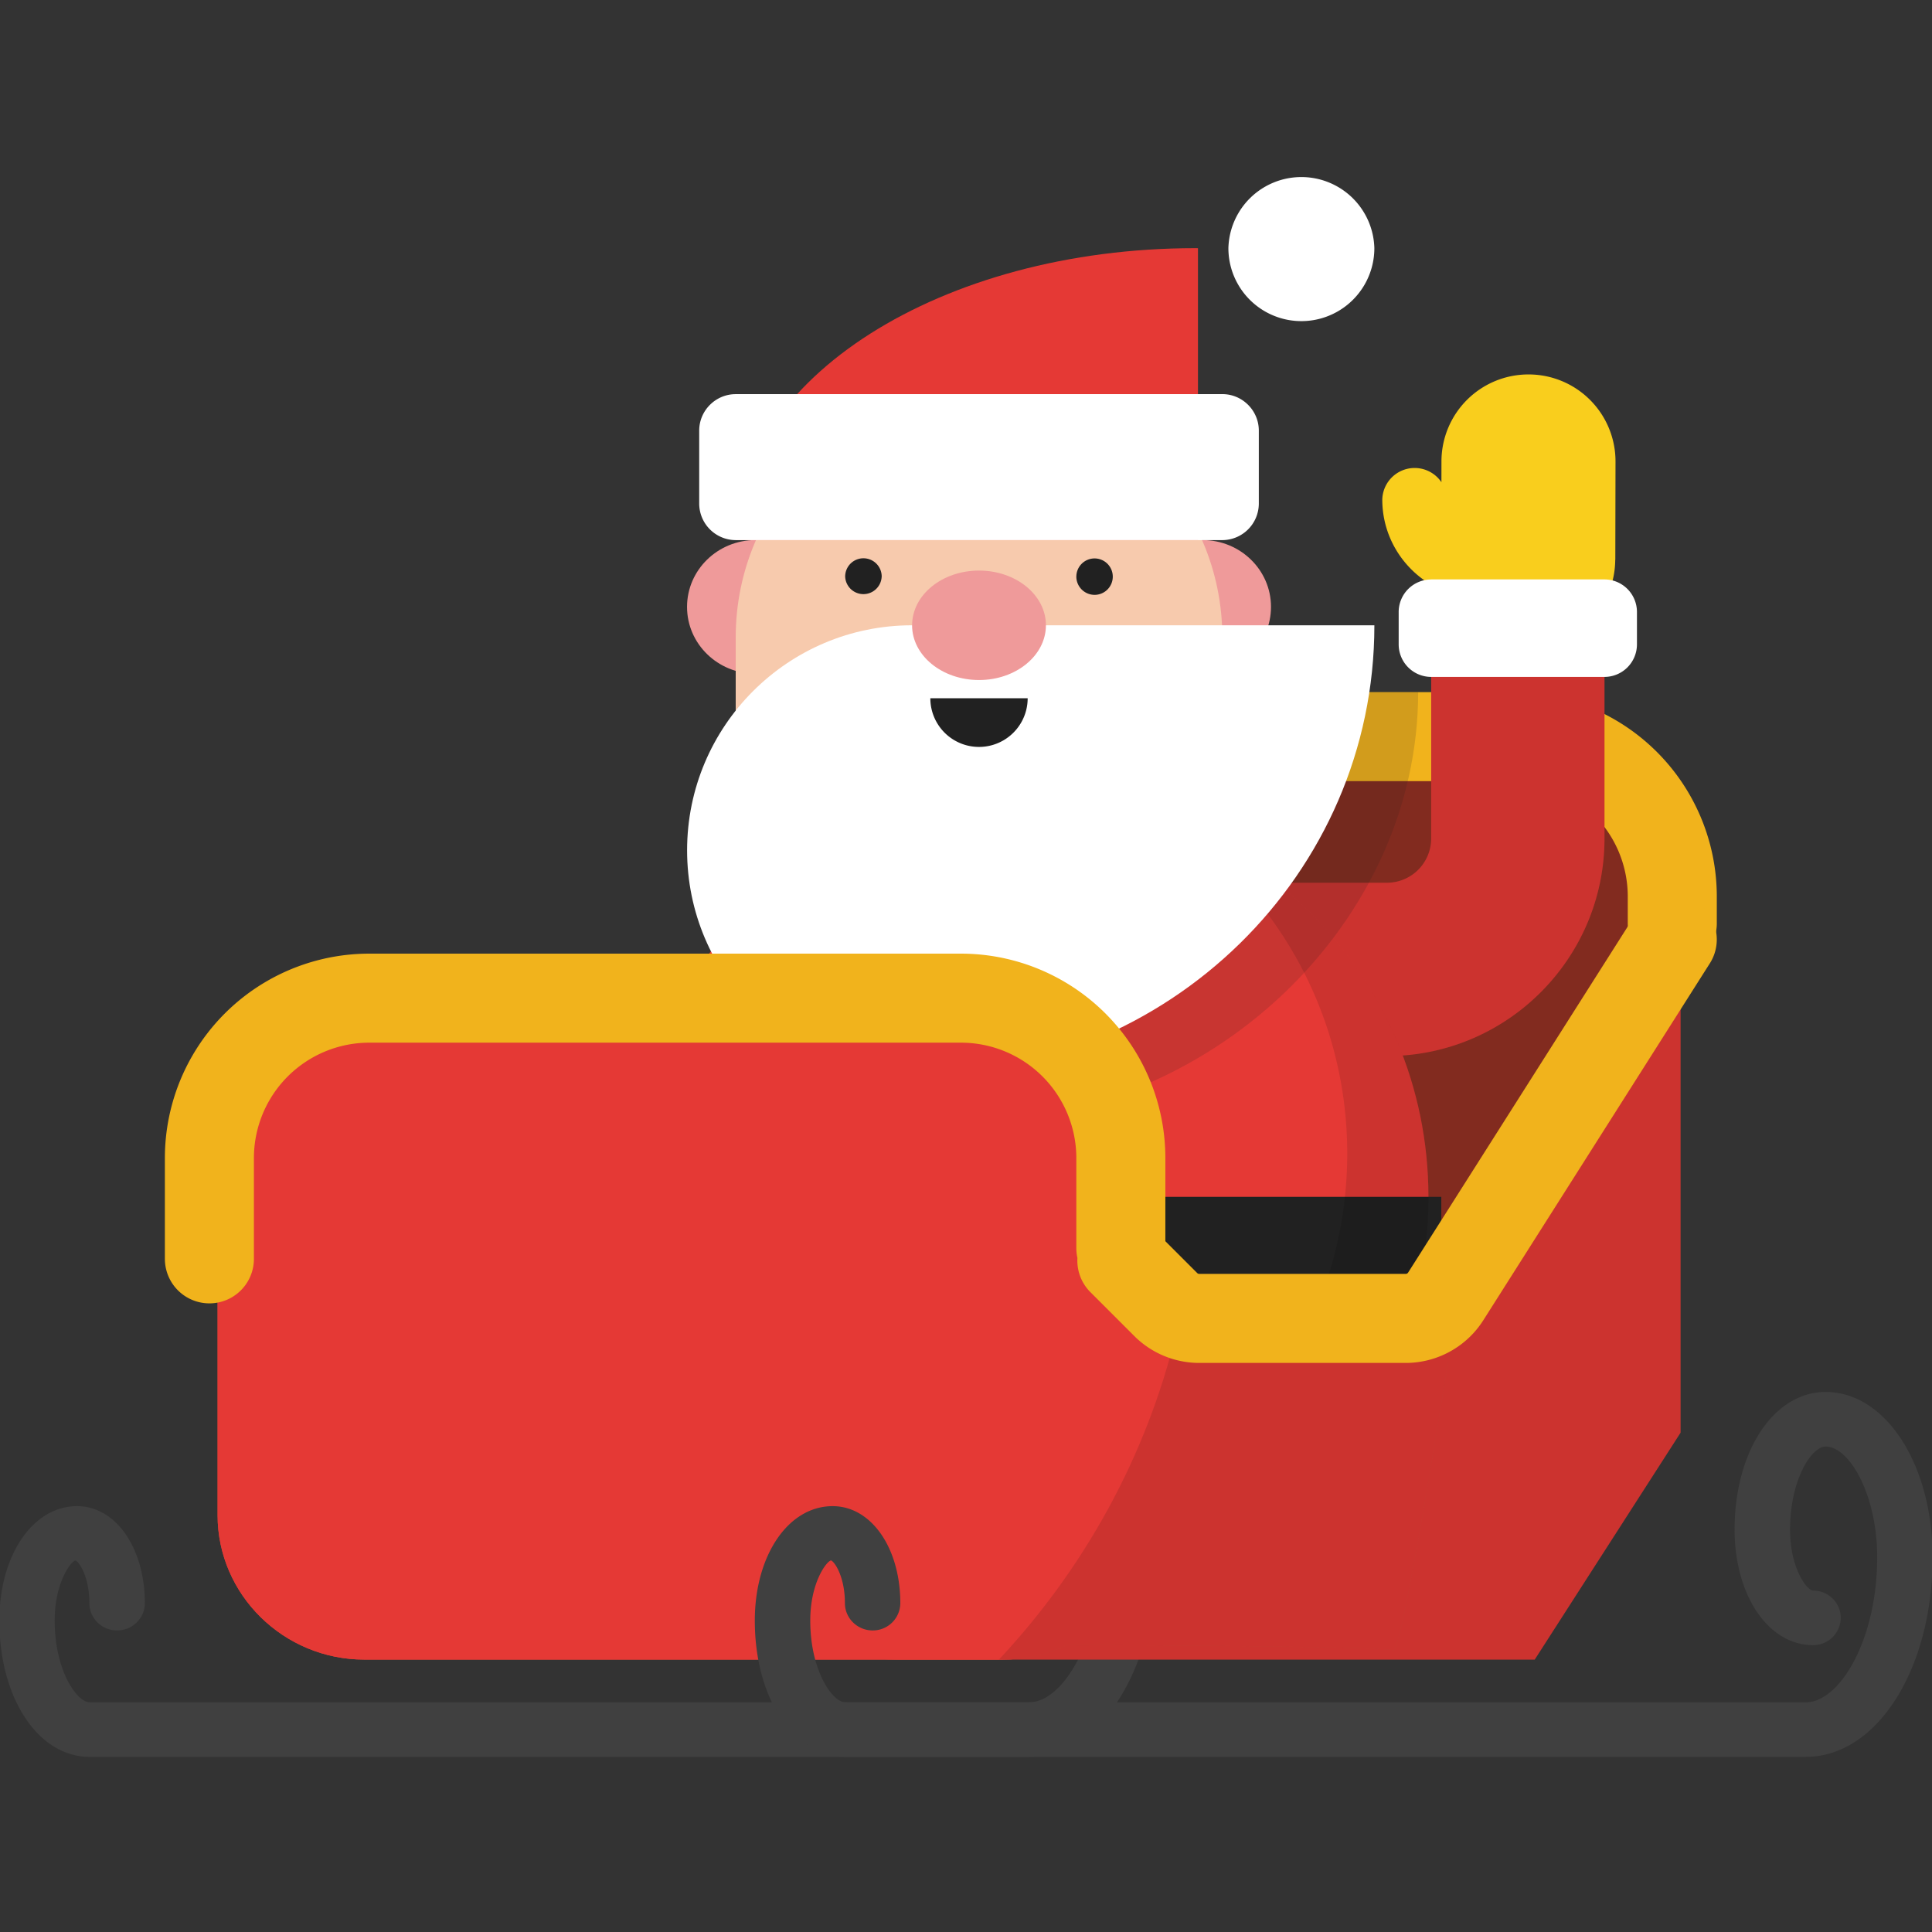 <svg xmlns="http://www.w3.org/2000/svg" xmlns:xlink="http://www.w3.org/1999/xlink" viewBox="0 0 24 24"><rect x="0" y="0" width="24" height="24" fill="#333333" stroke="none"/><symbol id="a" viewBox="-38.001 -31.09 76 62.179"><path fill="#F9D099" d="M-8.065 6.523h18.6v4.653h-18.6z"/><path fill="#404040" d="M2.482-31.09H-34.45c-.603 0-1.09.48-1.09 1.073a1.08 1.08 0 0 0 1.09 1.072H2.48c1.324 0 2.804 2.44 2.804 5.705 0 2.654-1.2 4.348-2.025 4.348-.558 0-1.4-1.3-1.4-3.264 0-1.547.68-2.396.903-2.396.602 0 1.09-.48 1.09-1.072a1.08 1.08 0 0 0-1.09-1.073c-1.758 0-3.083 1.952-3.083 4.542 0 3.084 1.54 5.41 3.58 5.41 2.358 0 4.205-2.852 4.205-6.494 0-4.4-2.19-7.85-4.983-7.85zm-36.932 0c-2.024 0-3.55 2.304-3.55 5.356 0 2.566 1.313 4.5 3.055 4.5 1.52 0 2.664-1.64 2.664-3.814 0-.592-.49-1.072-1.09-1.072-.604 0-1.09.48-1.09 1.072 0 1.012-.384 1.603-.544 1.68-.16-.01-.82-.846-.82-2.365 0-1.992.888-3.21 1.372-3.21.6 0 1.088-.48 1.088-1.073s-.487-1.074-1.09-1.074z"/><path fill="#E53935" d="M-2.752-27.266c-3.644 0-6.625 2.933-6.625 6.52V1.616c0 3.585 2.98 6.518 6.625 6.518H21.46c3.647 0 6.63-2.933 6.63-6.518v-19.962l-5.733-8.92h-25.11z"/><path fill="#822B1F" d="M27.772-.865c-4.14-5.15-5.84-7.22-8.625-13.445-.876-1.957-17.583-10.7-26.737-10.87-1.104 1.167-1.787 2.723-1.787 4.432V1.617c0 3.585 2.98 6.518 6.625 6.518H21.46c3.647 0 6.63-2.933 6.63-6.518v-1.85c-.123-.19-.162-.438-.318-.632z"/><path fill="none" stroke="#F1B31C" stroke-width="3.5" stroke-linecap="round" stroke-miterlimit="10" d="M-8.065-1.23v3.96a6.287 6.287 0 0 0 6.287 6.287h23.256a6.287 6.287 0 0 0 6.287-6.287V1.677"/><path fill="#DA4637" d="M7.21-21.59c0-3.122-2.594-5.676-5.765-5.676h-25.1c-3.172 0-5.766 2.554-5.766 5.677v15.47c0 3.123 2.592 5.677 5.763 5.677H1.446C4.616-.445 7.21-3 7.21-6.123V-21.59z"/><path fill="#404040" d="M4.99-14.59h8.085v4.464H4.99zm-16.035 0h8.29v4.464h-8.29z"/><path fill="#999" d="M4.99-14.59h8.085v4.464H4.99zm-16.035 0h8.29v4.464h-8.29z"/><path fill="#F1B31C" d="M-3.345-14.707c0-.628.523-1.142 1.16-1.142H4.42c.637 0 1.16.516 1.16 1.144v4.698c0 .63-.523 1.143-1.16 1.143h-6.605c-.638 0-1.16-.514-1.16-1.142v-4.697z"/><path fill="#E0E0E0" d="M-10.636-22.357a.98.98 0 0 0-.988.968 1.05 1.05 0 0 1-1.054 1.038h-.005a.98.98 0 0 0-.988.97.98.98 0 0 0 .984.977h.007c1.664 0 3.023-1.33 3.03-2.972a.982.982 0 0 0-.982-.98h-.006z"/><path fill="none" stroke="#FACB43" stroke-width="2.616" stroke-linecap="round" stroke-miterlimit="10" d="M-11.82-17.497"/><path fill="#E0E0E0" d="M-14.1-25.464c-1.636 0-2.962 1.303-2.966 2.914l-.006 2.957c-.003 1.612 1.32 2.922 2.96 2.925h.005c1.636 0 2.962-1.303 2.966-2.914l.004-2.957c.003-1.61-1.32-2.92-2.96-2.923h-.005z"/><path fill="#F1B31C" d="M-16.402-18.807c-.727 0-1.316.58-1.318 1.294-.002.717.587 1.3 1.316 1.3l4.58.013h.004c.727 0 1.315-.578 1.318-1.294a1.31 1.31 0 0 0-1.315-1.302l-4.58-.01h-.005z"/><path fill="#DA4637" d="M19.147-14.31l-9.972.485-2.058 2.795-.4 6.412-4.5 3.213-24.158-.35s-.485-24.857 0-24.887c.48-.027 38.383.054 38.73-.264.347-.318 2.356 12.596 2.356 12.596z"/><path fill="#E53935" d="M7.21-21.59c0-3.122-2.594-5.676-5.765-5.676h-25.1c-3.172 0-5.766 2.554-5.766 5.677v15.47c0 3.123 2.592 5.677 5.763 5.677H1.446C4.616-.445 7.21-3 7.21-6.123V-21.59z"/><path fill="none" d="M.83-.134h15.72a5.145 5.145 0 0 1 5.144 5.144v10.185"/><path fill="#E53935" d="M.83-3.54h15.72c4.715 0 8.55 3.835 8.55 8.55v10.185h-6.813V5.01a1.74 1.74 0 0 0-1.737-1.737H.83V-3.54z"/><path opacity=".11" d="M.83-3.54h15.72c4.715 0 8.55 3.835 8.55 8.55v10.185h-6.813V5.01a1.74 1.74 0 0 0-1.737-1.737H.83V-3.54z"/><path fill="#E53935" d="M18.18-9.075c0-8.7-7.055-15.755-15.756-15.755S-13.33-17.777-13.33-9.075-6.277 6.68 2.424 6.68 18.18-.375 18.18-9.076z"/><path fill="#212121" d="M-15.14-9.075v-5.11h33.825v5.11z"/><path fill="#F9CE1D" d="M-2.578-9.075v-5.11h6.813v5.11z"/><path opacity=".11" d="M8.187 5.587c4.107-2.844 6.8-7.586 6.8-12.96 0-8.7-7.055-15.754-15.756-15.754-2.033 0-3.975.39-5.76 1.092a15.68 15.68 0 0 1 8.956-2.795c8.7 0 15.755 7.054 15.755 15.755 0 6.666-4.143 12.36-9.992 14.662z"/><path fill="#F9CE1D" d="M21.538 15.714a1.272 1.272 0 0 0-1.275-1.265c-2.15.003-3.9 1.747-3.898 3.89v.005a1.272 1.272 0 0 0 2.543-.006c0-.74.61-1.347 1.36-1.35.704 0 1.27-.57 1.27-1.272v-.006zm3.984.25a3.422 3.422 0 0 0-3.425-3.4 3.42 3.42 0 0 0-3.413 3.427l.007 3.853v.015a3.42 3.42 0 0 0 3.426 3.396 3.418 3.418 0 0 0 3.416-3.422l-.008-3.85v-.015z"/><path fill="#fff" d="M18.286 15.195a1.28 1.28 0 0 1-1.277-1.277V12.64a1.28 1.28 0 0 1 1.275-1.276H25.1a1.28 1.28 0 0 1 1.276 1.277v1.28a1.28 1.28 0 0 1-1.277 1.276h-6.815z"/><path fill="#EF9A9A" d="M6.61 14.116c0-1.452 1.204-2.625 2.69-2.625 1.485 0 2.69 1.176 2.69 2.627 0 1.45-1.206 2.626-2.69 2.626-1.486 0-2.69-1.175-2.69-2.626zm-17.576 0c0-1.452 1.208-2.625 2.69-2.625 1.49 0 2.69 1.176 2.69 2.627 0 1.45-1.2 2.626-2.69 2.626-1.483 0-2.69-1.175-2.69-2.626z"/><path fill="#fff" d="M10.315 28.22a2.868 2.868 0 0 1 5.738 0 2.87 2.87 0 0 1-5.738 0z"/><path fill="#F7CAAD" d="M.51 22.48c-5.28 0-9.563-4.282-9.563-9.564V3.352h19.13v9.564c0 5.282-4.283 9.564-9.566 9.564z"/><path opacity=".15" fill="#231F20" d="M-.395 10.764c0 .98-.002.98-.003.98-4.886 0-8.847-4.212-8.847-9.1 0-4.885 3.96-8.972 8.847-8.972.012 0 .023-.06.035-.06.023-.002.046.216.07.216 9.98 0 18.068 7.914 18.068 16.935H-.395z"/><path fill="#fff" d="M-2.117 13.394h-.002c-4.884 0-8.845-3.96-8.845-8.847S-7.005-4.3-2.12-4.3h.106c9.98 0 18.07 7.922 18.068 17.694h-18.17z"/><path fill="#EF9A9A" d="M-2.12 13.395c0-1.19 1.178-2.153 2.632-2.153 1.453 0 2.63.964 2.63 2.153 0 1.19-1.177 2.15-2.63 2.15-1.453 0-2.63-.96-2.63-2.15z"/><path fill="#212121" d="M-1.402 10.525a1.913 1.913 0 0 1 3.826 0H-1.4z"/><path fill="#E53935" d="M9.015 28.22c.035 0 .07-.003.104-.003V16.742H-9.055c0 6.34 8.09 11.477 18.068 11.477z"/><path fill="#fff" d="M-9.053 22.48c-.79 0-1.435-.645-1.435-1.434v-2.87a1.44 1.44 0 0 1 1.435-1.434h19.13a1.44 1.44 0 0 1 1.434 1.435v2.87c0 .788-.644 1.434-1.433 1.434h-19.13z"/><path fill="#212121" d="M4.337 15.31a.72.72 0 0 1 .717-.72.716.716 0 1 1-.716.72zm-7.652 0a.718.718 0 0 0-1.435 0 .717.717 0 0 0 1.436 0z"/><path fill="#E53935" d="M19.147-14.31l-9.972.485-2.058 2.795-.4 6.412-4.5 3.213-24.71.142s.07-25.35.552-25.378c.48-.03 38.383.052 38.73-.266.347-.32 2.356 12.595 2.356 12.595z"/><path fill="#404040" d="M33.018-31.09H-4.754c-.602 0-1.09.48-1.09 1.073a1.08 1.08 0 0 0 1.09 1.072h37.77c1.324 0 2.804 2.44 2.804 5.705 0 2.45-1.088 4.348-2.025 4.348-.558 0-1.4-1.3-1.4-3.264 0-1.547.677-2.396.902-2.396.602 0 1.09-.48 1.09-1.072a1.08 1.08 0 0 0-1.09-1.073c-1.757 0-3.082 1.952-3.082 4.542 0 3.084 1.54 5.41 3.58 5.41 2.358 0 4.203-2.852 4.203-6.494 0-4.4-2.187-7.85-4.98-7.85zm-37.772 0c-2.022 0-3.548 2.304-3.548 5.356 0 2.566 1.315 4.5 3.06 4.5 1.517 0 2.66-1.64 2.66-3.814A1.08 1.08 0 0 0-3.67-26.12c-.6 0-1.09.48-1.09 1.072 0 1.01-.383 1.603-.542 1.68-.16-.01-.82-.846-.82-2.365 0-1.992.886-3.21 1.368-3.21.602 0 1.09-.48 1.09-1.073s-.488-1.074-1.09-1.074z"/><path opacity=".11" d="M8.264-14.427c-1.174-4.862-3.628-9.27-6.97-12.84h21.063l5.73 8.92v19.96l-9.228-14.6-10.597-1.44z"/><path fill="none" stroke="#F1B31C" stroke-width="3.5" stroke-linecap="round" stroke-miterlimit="10" d="M6.127-11.583l1.726-1.726c.35-.35.825-.545 1.32-.545h8.11c.64 0 1.234.327 1.576.866l8.905 14.03M-29.743-11.512v3.96a6.287 6.287 0 0 0 6.287 6.288H-.2a6.287 6.287 0 0 0 6.287-6.287v-3.54"/></symbol><use xlink:href="#a" width="76" height="62.179" x="-38.001" y="-31.09" transform="matrix(.316 0 0 -.316 12 12)" overflow="visible"/></svg>